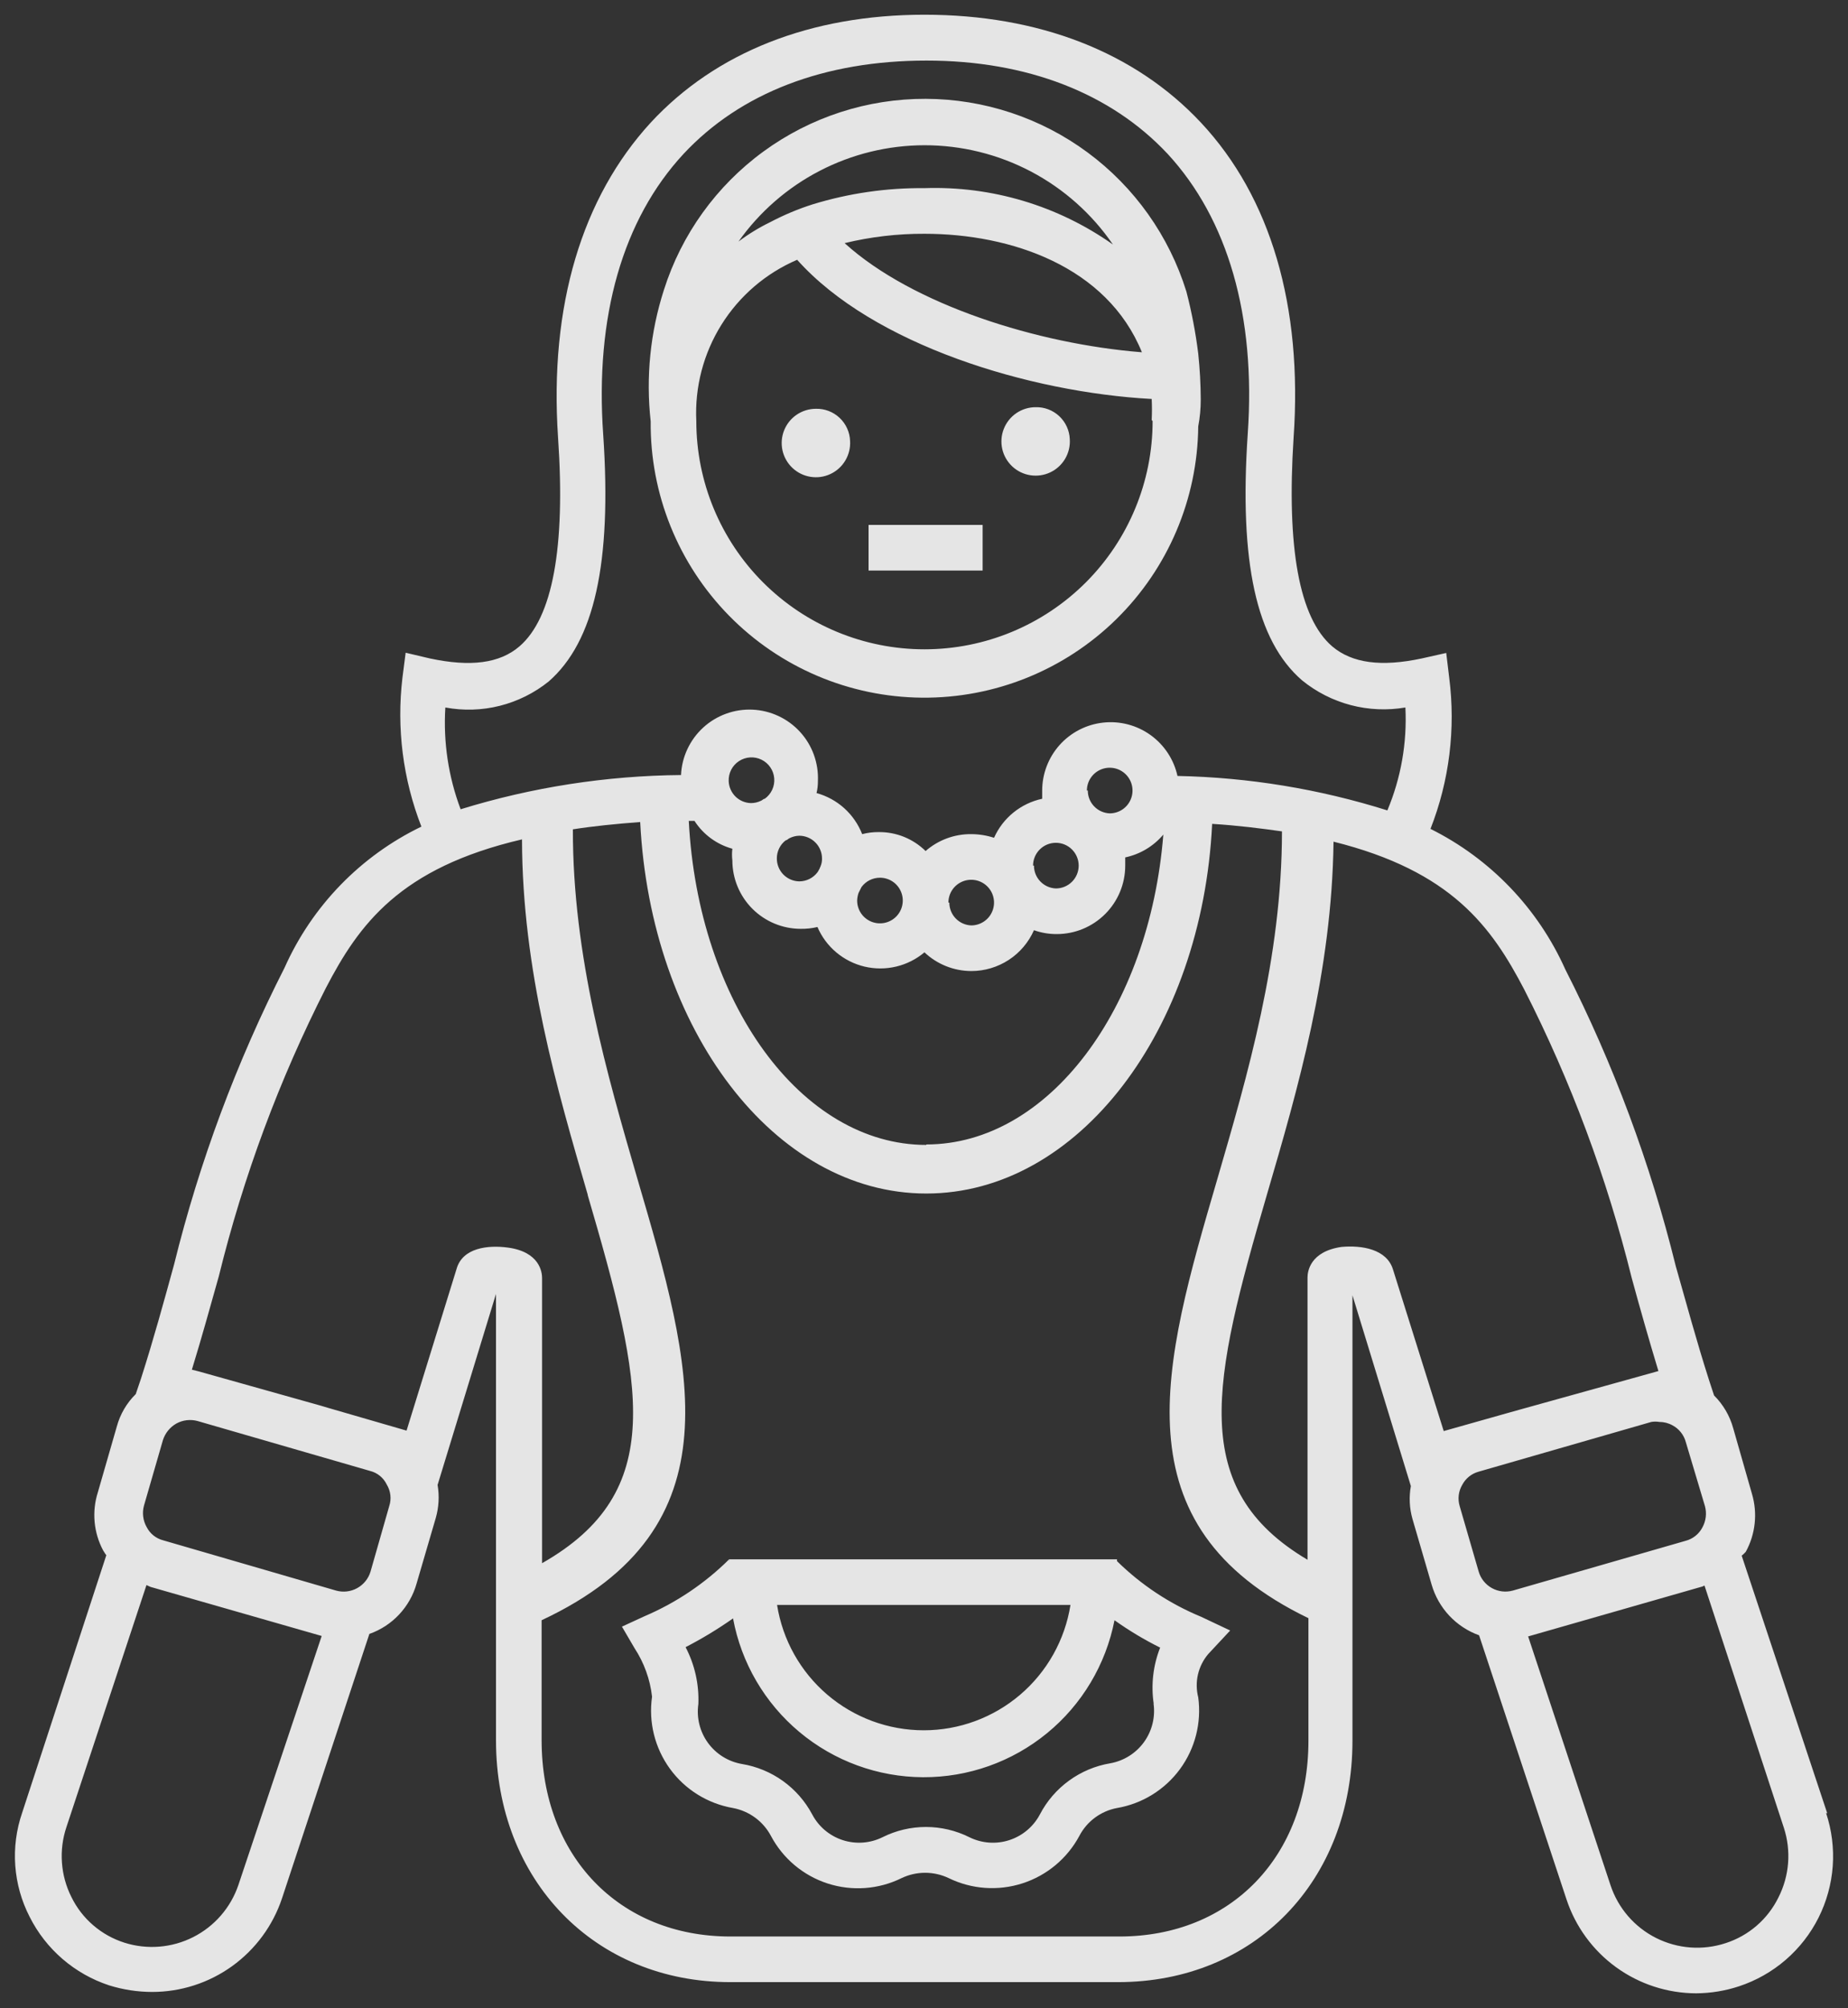 <svg width="81" height="88" viewBox="0 0 81 88" fill="none" xmlns="http://www.w3.org/2000/svg">
<rect x="0" y="0" width="81" height="88" fill="#333333" stroke="none"/>
<path d="M40.52 84.875V86.875V84.875ZM80.09 79.465L76.34 68.175C76.406 68.125 76.466 68.068 76.52 68.005C76.731 67.621 76.863 67.198 76.909 66.762C76.956 66.326 76.915 65.885 76.79 65.465L75.97 62.595C75.82 62.05 75.531 61.553 75.13 61.155L74.91 60.485C74.35 58.735 73.91 57.095 73.45 55.485C72.34 50.981 70.716 46.619 68.61 42.485C67.413 39.809 65.324 37.632 62.7 36.325C63.526 34.219 63.808 31.939 63.52 29.695L63.39 28.615L62.32 28.855C60.54 29.235 59.26 29.065 58.39 28.325C56.94 27.075 56.39 23.995 56.7 19.175C57.1 13.425 55.7 8.645 52.64 5.375C49.74 2.275 45.52 0.645 40.52 0.645C35.52 0.645 31.37 2.295 28.52 5.375C25.52 8.645 24.07 13.375 24.46 19.175C24.79 23.995 24.22 27.075 22.77 28.325C21.9 29.075 20.62 29.235 18.84 28.855L17.78 28.605L17.64 29.695C17.376 31.907 17.661 34.15 18.47 36.225C15.801 37.514 13.675 39.708 12.47 42.415C10.366 46.55 8.742 50.911 7.63 55.415C7.19 57.015 6.74 58.665 6.18 60.415L5.95 61.095C5.552 61.486 5.266 61.977 5.12 62.515L4.29 65.395C4.156 65.814 4.108 66.255 4.147 66.693C4.187 67.131 4.313 67.557 4.52 67.945C4.57 68.015 4.6 68.085 4.66 68.155L0.97 79.445C0.715 80.188 0.612 80.975 0.669 81.759C0.726 82.542 0.94 83.306 1.3 84.005C1.654 84.709 2.144 85.337 2.741 85.851C3.338 86.366 4.031 86.758 4.78 87.005C5.391 87.196 6.029 87.294 6.67 87.295C7.928 87.295 9.155 86.899 10.176 86.163C11.197 85.427 11.961 84.389 12.36 83.195L16.19 71.605C16.687 71.43 17.135 71.138 17.495 70.753C17.855 70.368 18.118 69.903 18.26 69.395L19.1 66.525C19.235 66.054 19.263 65.558 19.18 65.075L21.74 56.705V76.265C21.74 82.405 26.06 86.865 32.01 86.865H40.52V84.865H32.01C27.13 84.865 23.74 81.325 23.74 76.265V71.005C32.42 66.945 30.34 59.855 27.94 51.665C26.61 47.085 25.1 41.905 25.11 36.345C26 36.205 26.99 36.105 28.06 36.025C28.52 45.125 33.94 52.305 40.6 52.305C47.26 52.305 52.69 45.145 53.13 36.105C54.25 36.175 55.28 36.305 56.19 36.435C56.19 41.975 54.68 47.125 53.35 51.695C50.98 59.805 48.92 66.845 57.35 70.915V76.285C57.35 81.345 53.95 84.865 49.07 84.865H40.52V86.865H49C55 86.865 59.28 82.415 59.28 76.285V56.765L61.84 65.125C61.753 65.604 61.777 66.097 61.91 66.565L62.75 69.445C62.897 69.953 63.162 70.419 63.523 70.805C63.885 71.191 64.332 71.485 64.83 71.665L68.66 83.235C69.055 84.433 69.817 85.475 70.839 86.215C71.86 86.954 73.089 87.353 74.35 87.355C74.989 87.35 75.623 87.246 76.23 87.045C76.979 86.797 77.671 86.404 78.268 85.889C78.865 85.373 79.355 84.745 79.709 84.04C80.062 83.335 80.274 82.567 80.331 81.781C80.387 80.994 80.289 80.204 80.04 79.455L80.09 79.465ZM10.45 82.605C10.114 83.598 9.402 84.419 8.467 84.892C7.532 85.365 6.448 85.452 5.45 85.135C4.948 84.975 4.484 84.716 4.085 84.372C3.686 84.029 3.361 83.608 3.13 83.135C2.893 82.665 2.752 82.152 2.715 81.627C2.677 81.102 2.743 80.575 2.91 80.075L6.42 69.465L6.6 69.545L14.1 71.695L10.45 82.605ZM17.06 66.005L16.24 68.875C16.147 69.184 15.937 69.443 15.654 69.599C15.372 69.754 15.04 69.792 14.73 69.705L7.16 67.505C7.004 67.466 6.858 67.394 6.732 67.294C6.606 67.194 6.503 67.068 6.43 66.925C6.267 66.64 6.224 66.302 6.31 65.985L7.14 63.115C7.238 62.806 7.448 62.546 7.73 62.385C8.014 62.229 8.347 62.19 8.66 62.275L16.23 64.465C16.386 64.505 16.531 64.578 16.655 64.68C16.779 64.782 16.88 64.91 16.95 65.055C17.036 65.196 17.091 65.354 17.11 65.518C17.129 65.682 17.112 65.848 17.06 66.005ZM25.76 52.375C28.2 60.705 29.26 65.375 23.76 68.505V56.005C23.76 55.745 23.65 54.865 22.27 54.675C21.4 54.555 20.27 54.675 20.01 55.615L17.82 62.695L14.37 61.695L14.07 61.605L8.73 60.105L8.41 60.025C8.85 58.595 9.22 57.245 9.59 55.935C10.665 51.559 12.239 47.322 14.28 43.305C15.73 40.515 17.52 38.035 22.88 36.785C22.89 42.545 24.42 47.735 25.76 52.355V52.375ZM40.6 50.175C35.1 50.175 30.6 43.905 30.19 35.975H30.44C30.824 36.572 31.415 37.006 32.1 37.195C32.079 37.364 32.079 37.536 32.1 37.705C32.1 38.501 32.416 39.264 32.978 39.826C33.541 40.389 34.304 40.705 35.1 40.705C35.345 40.709 35.591 40.682 35.83 40.625C36.014 41.056 36.298 41.437 36.656 41.738C37.015 42.039 37.439 42.253 37.895 42.361C38.351 42.468 38.826 42.468 39.282 42.359C39.737 42.251 40.161 42.037 40.52 41.735C41.076 42.261 41.813 42.555 42.58 42.555C43.161 42.554 43.729 42.384 44.215 42.067C44.702 41.749 45.085 41.297 45.32 40.765C45.641 40.88 45.979 40.937 46.32 40.935C47.115 40.935 47.878 40.619 48.441 40.056C49.004 39.494 49.32 38.731 49.32 37.935C49.32 37.815 49.32 37.695 49.32 37.575C49.972 37.437 50.56 37.085 50.99 36.575C50.38 44.215 45.95 50.155 40.6 50.155V50.175ZM31.94 34.235C31.932 34.062 31.97 33.89 32.048 33.735C32.127 33.581 32.245 33.45 32.39 33.355C32.535 33.26 32.702 33.204 32.875 33.193C33.048 33.182 33.221 33.216 33.377 33.292C33.533 33.368 33.666 33.483 33.764 33.626C33.862 33.769 33.921 33.935 33.935 34.108C33.95 34.281 33.919 34.454 33.846 34.611C33.773 34.769 33.661 34.904 33.52 35.005C33.46 35.005 33.41 35.075 33.35 35.095C33.216 35.16 33.069 35.194 32.92 35.195C32.665 35.19 32.421 35.088 32.239 34.91C32.057 34.731 31.95 34.49 31.94 34.235ZM34.05 37.625C34.048 37.471 34.083 37.318 34.151 37.179C34.218 37.04 34.317 36.919 34.44 36.825C34.5 36.825 34.55 36.755 34.6 36.735C34.733 36.667 34.88 36.629 35.03 36.625C35.295 36.625 35.549 36.73 35.737 36.918C35.924 37.105 36.03 37.36 36.03 37.625C36.032 37.738 36.012 37.85 35.97 37.955C35.937 38.046 35.893 38.134 35.84 38.215C35.747 38.342 35.625 38.446 35.484 38.517C35.343 38.589 35.187 38.625 35.03 38.625C34.768 38.62 34.519 38.512 34.335 38.325C34.152 38.138 34.05 37.887 34.05 37.625ZM37.57 39.465C37.574 39.353 37.594 39.242 37.63 39.135L37.76 38.875C37.853 38.748 37.975 38.644 38.115 38.573C38.256 38.502 38.412 38.465 38.57 38.465C38.767 38.465 38.961 38.524 39.125 38.633C39.29 38.743 39.418 38.9 39.493 39.082C39.569 39.265 39.589 39.466 39.55 39.66C39.512 39.854 39.417 40.032 39.277 40.172C39.137 40.312 38.959 40.407 38.765 40.446C38.571 40.484 38.37 40.465 38.187 40.389C38.004 40.313 37.848 40.185 37.738 40.021C37.628 39.856 37.57 39.663 37.57 39.465ZM41.57 39.555C41.57 39.357 41.628 39.164 41.738 38.999C41.848 38.835 42.004 38.707 42.187 38.631C42.37 38.556 42.571 38.536 42.765 38.574C42.959 38.613 43.137 38.708 43.277 38.848C43.417 38.988 43.512 39.166 43.55 39.36C43.589 39.554 43.569 39.755 43.493 39.938C43.418 40.12 43.29 40.277 43.125 40.386C42.961 40.496 42.767 40.555 42.57 40.555C42.311 40.545 42.067 40.435 41.888 40.248C41.709 40.062 41.609 39.813 41.61 39.555H41.57ZM45.28 37.935C45.28 37.67 45.385 37.416 45.573 37.228C45.76 37.04 46.014 36.935 46.28 36.935C46.545 36.935 46.799 37.04 46.987 37.228C47.174 37.416 47.28 37.67 47.28 37.935C47.28 38.2 47.174 38.455 46.987 38.642C46.799 38.83 46.545 38.935 46.28 38.935C46.021 38.925 45.777 38.815 45.598 38.628C45.419 38.442 45.319 38.194 45.32 37.935H45.28ZM47.64 34.645C47.64 34.447 47.698 34.254 47.808 34.09C47.918 33.925 48.074 33.797 48.257 33.721C48.44 33.645 48.641 33.626 48.835 33.664C49.029 33.703 49.207 33.798 49.347 33.938C49.487 34.078 49.582 34.256 49.62 34.45C49.659 34.644 49.639 34.845 49.563 35.028C49.488 35.21 49.36 35.367 49.195 35.477C49.031 35.586 48.837 35.645 48.64 35.645C48.381 35.635 48.137 35.525 47.958 35.338C47.779 35.152 47.679 34.904 47.68 34.645H47.64ZM51.61 34.005C51.451 33.283 51.031 32.645 50.431 32.214C49.831 31.782 49.093 31.587 48.358 31.667C47.623 31.746 46.943 32.094 46.449 32.643C45.955 33.193 45.681 33.906 45.68 34.645C45.68 34.765 45.68 34.885 45.68 35.005C45.218 35.104 44.787 35.31 44.42 35.608C44.053 35.905 43.762 36.284 43.57 36.715C43.247 36.61 42.909 36.556 42.57 36.555C41.835 36.548 41.123 36.812 40.57 37.295C40.298 37.028 39.976 36.817 39.623 36.674C39.269 36.532 38.891 36.461 38.51 36.465C38.267 36.463 38.025 36.494 37.79 36.555C37.619 36.12 37.35 35.731 37.003 35.418C36.656 35.106 36.24 34.879 35.79 34.755C35.831 34.585 35.851 34.41 35.85 34.235C35.867 33.841 35.807 33.447 35.673 33.077C35.539 32.706 35.333 32.365 35.066 32.074C34.8 31.783 34.48 31.547 34.122 31.38C33.765 31.213 33.379 31.118 32.985 31.1C32.591 31.082 32.197 31.142 31.826 31.277C31.456 31.411 31.115 31.617 30.824 31.883C30.533 32.149 30.297 32.47 30.13 32.827C29.962 33.184 29.867 33.571 29.85 33.965C26.574 33.994 23.32 34.499 20.19 35.465C19.654 34.042 19.425 32.522 19.52 31.005C20.312 31.153 21.128 31.128 21.909 30.931C22.691 30.734 23.422 30.37 24.05 29.865C26.05 28.115 26.82 24.685 26.44 19.055C26.07 13.865 27.3 9.615 29.96 6.745C32.46 4.065 36.14 2.655 40.61 2.655C45.02 2.655 48.69 4.085 51.18 6.745C53.82 9.605 55.05 13.855 54.69 19.005C54.31 24.635 55.06 28.075 57.07 29.815C57.696 30.325 58.424 30.695 59.206 30.901C59.987 31.106 60.803 31.141 61.6 31.005C61.678 32.549 61.408 34.09 60.81 35.515C57.83 34.577 54.733 34.068 51.61 34.005ZM61.06 55.645C60.79 54.735 59.68 54.565 58.8 54.645C57.42 54.845 57.31 55.725 57.31 55.985V68.355C52.06 65.245 53.13 60.565 55.53 52.355C56.88 47.745 58.38 42.585 58.45 36.885C63.62 38.175 65.37 40.605 66.81 43.365C68.857 47.385 70.437 51.626 71.52 56.005C71.88 57.325 72.26 58.665 72.69 60.085L72.37 60.175L66.65 61.765L66.15 61.905L63.28 62.715L61.06 55.645ZM64.81 68.865L63.98 66.005C63.934 65.851 63.919 65.689 63.938 65.529C63.957 65.369 64.009 65.214 64.09 65.075C64.163 64.934 64.266 64.81 64.389 64.71C64.513 64.61 64.656 64.537 64.81 64.495L72.38 62.315C72.496 62.296 72.614 62.296 72.73 62.315C72.933 62.315 73.132 62.366 73.31 62.465C73.451 62.54 73.576 62.644 73.675 62.77C73.775 62.895 73.848 63.04 73.89 63.195L74.73 66.005C74.815 66.318 74.775 66.651 74.62 66.935C74.545 67.08 74.44 67.207 74.313 67.309C74.185 67.411 74.038 67.484 73.88 67.525L66.31 69.705C65.999 69.791 65.668 69.751 65.387 69.594C65.106 69.437 64.898 69.175 64.81 68.865ZM77.95 83.155C77.719 83.626 77.395 84.046 76.998 84.39C76.601 84.734 76.139 84.994 75.64 85.155C74.633 85.487 73.536 85.406 72.589 84.93C71.642 84.454 70.923 83.621 70.59 82.615L66.98 71.715L74.52 69.555C74.586 69.542 74.651 69.519 74.71 69.485L78.19 80.105C78.517 81.113 78.431 82.21 77.95 83.155ZM46.89 19.245C46.91 19.545 46.839 19.844 46.687 20.104C46.535 20.363 46.308 20.571 46.036 20.7C45.765 20.829 45.46 20.873 45.163 20.827C44.866 20.781 44.589 20.647 44.37 20.442C44.15 20.236 43.996 19.97 43.93 19.676C43.864 19.383 43.887 19.076 43.997 18.797C44.107 18.517 44.298 18.276 44.547 18.106C44.795 17.937 45.089 17.846 45.39 17.845C45.774 17.834 46.146 17.975 46.427 18.237C46.708 18.499 46.874 18.861 46.89 19.245ZM37.26 19.325C37.278 19.625 37.205 19.923 37.052 20.181C36.898 20.44 36.671 20.646 36.399 20.773C36.127 20.901 35.823 20.944 35.526 20.896C35.23 20.849 34.954 20.714 34.735 20.508C34.516 20.302 34.364 20.035 34.298 19.742C34.233 19.449 34.257 19.143 34.367 18.864C34.478 18.584 34.669 18.345 34.918 18.175C35.166 18.006 35.459 17.916 35.76 17.915C36.145 17.904 36.519 18.047 36.8 18.311C37.081 18.575 37.247 18.939 37.26 19.325ZM43.07 25.005H38.07V23.005H43.07V25.005ZM52.52 15.495C52.406 14.578 52.233 13.669 52 12.775C51.242 10.335 49.726 8.2 47.671 6.681C45.616 5.162 43.13 4.339 40.575 4.331C38.02 4.323 35.529 5.131 33.465 6.638C31.401 8.144 29.872 10.269 29.1 12.705C28.502 14.562 28.304 16.526 28.52 18.465C28.491 21.648 29.727 24.712 31.957 26.983C34.186 29.254 37.227 30.546 40.41 30.575C43.592 30.604 46.656 29.368 48.927 27.138C51.198 24.908 52.49 21.868 52.52 18.685C52.594 18.296 52.631 17.901 52.63 17.505C52.627 16.834 52.59 16.163 52.52 15.495ZM50.02 15.435C45.52 15.075 40.02 13.375 37.02 10.655C38.166 10.378 39.341 10.24 40.52 10.245C44.31 10.245 48.52 11.675 50.05 15.435H50.02ZM40.52 6.365C42.146 6.364 43.749 6.759 45.188 7.517C46.628 8.275 47.861 9.373 48.78 10.715C46.37 9.012 43.469 8.145 40.52 8.245C38.86 8.229 37.207 8.469 35.62 8.955C34.978 9.16 34.356 9.421 33.76 9.735C33.27 9.973 32.805 10.258 32.37 10.585C33.293 9.282 34.514 8.219 35.932 7.485C37.35 6.751 38.923 6.367 40.52 6.365ZM50.52 18.455C50.52 21.107 49.466 23.651 47.591 25.526C45.715 27.401 43.172 28.455 40.52 28.455C37.867 28.455 35.324 27.401 33.449 25.526C31.573 23.651 30.52 21.107 30.52 18.455C30.448 16.966 30.833 15.492 31.623 14.228C32.413 12.964 33.57 11.973 34.94 11.385C38.27 15.115 45.13 17.195 50.48 17.485C50.495 17.791 50.495 18.099 50.48 18.405L50.52 18.455ZM53.92 71.455L52.65 70.855C51.274 70.287 50.021 69.459 48.96 68.415C48.962 68.438 48.962 68.462 48.96 68.485V68.335H31.96V68.435C31.951 68.402 31.951 68.368 31.96 68.335C30.895 69.391 29.639 70.236 28.26 70.825L27.26 71.285L27.81 72.225C28.23 72.865 28.494 73.594 28.58 74.355C28.42 75.47 28.702 76.604 29.364 77.515C30.027 78.427 31.019 79.043 32.13 79.235C32.48 79.301 32.811 79.445 33.099 79.656C33.386 79.867 33.622 80.14 33.79 80.455C34.316 81.448 35.209 82.197 36.279 82.543C37.349 82.888 38.512 82.803 39.52 82.305C39.842 82.152 40.193 82.073 40.55 82.073C40.906 82.073 41.258 82.152 41.58 82.305C42.589 82.798 43.749 82.88 44.818 82.535C45.886 82.19 46.779 81.445 47.31 80.455C47.474 80.14 47.709 79.867 47.995 79.655C48.28 79.444 48.61 79.3 48.96 79.235C50.066 79.046 51.055 78.434 51.72 77.529C52.384 76.624 52.67 75.497 52.52 74.385C52.436 74.056 52.432 73.712 52.508 73.381C52.585 73.051 52.74 72.743 52.96 72.485L53.92 71.455ZM46.92 70.335C46.677 71.866 45.897 73.261 44.718 74.267C43.539 75.274 42.04 75.828 40.49 75.828C38.939 75.828 37.44 75.274 36.261 74.267C35.083 73.261 34.302 71.866 34.06 70.335H46.92ZM50.56 74.645C50.647 75.244 50.497 75.854 50.143 76.345C49.788 76.836 49.256 77.17 48.66 77.275C48.008 77.385 47.391 77.645 46.857 78.034C46.322 78.422 45.885 78.929 45.58 79.515C45.296 80.051 44.815 80.455 44.238 80.642C43.661 80.829 43.034 80.783 42.49 80.515C41.898 80.219 41.246 80.065 40.585 80.065C39.923 80.065 39.271 80.219 38.68 80.515C38.137 80.783 37.512 80.828 36.936 80.641C36.361 80.454 35.881 80.05 35.6 79.515C35.291 78.935 34.852 78.434 34.318 78.05C33.783 77.667 33.168 77.412 32.52 77.305C31.921 77.202 31.387 76.869 31.03 76.378C30.674 75.887 30.523 75.276 30.61 74.675C30.644 73.81 30.451 72.952 30.05 72.185C30.771 71.813 31.466 71.392 32.13 70.925C32.49 72.873 33.52 74.634 35.04 75.904C36.56 77.175 38.475 77.875 40.456 77.885C42.438 77.894 44.36 77.212 45.892 75.956C47.424 74.701 48.47 72.949 48.85 71.005C49.484 71.457 50.152 71.858 50.85 72.205C50.541 72.99 50.444 73.841 50.57 74.675L50.56 74.645Z" fill="white" fill-opacity="0.87"/>
</svg>
